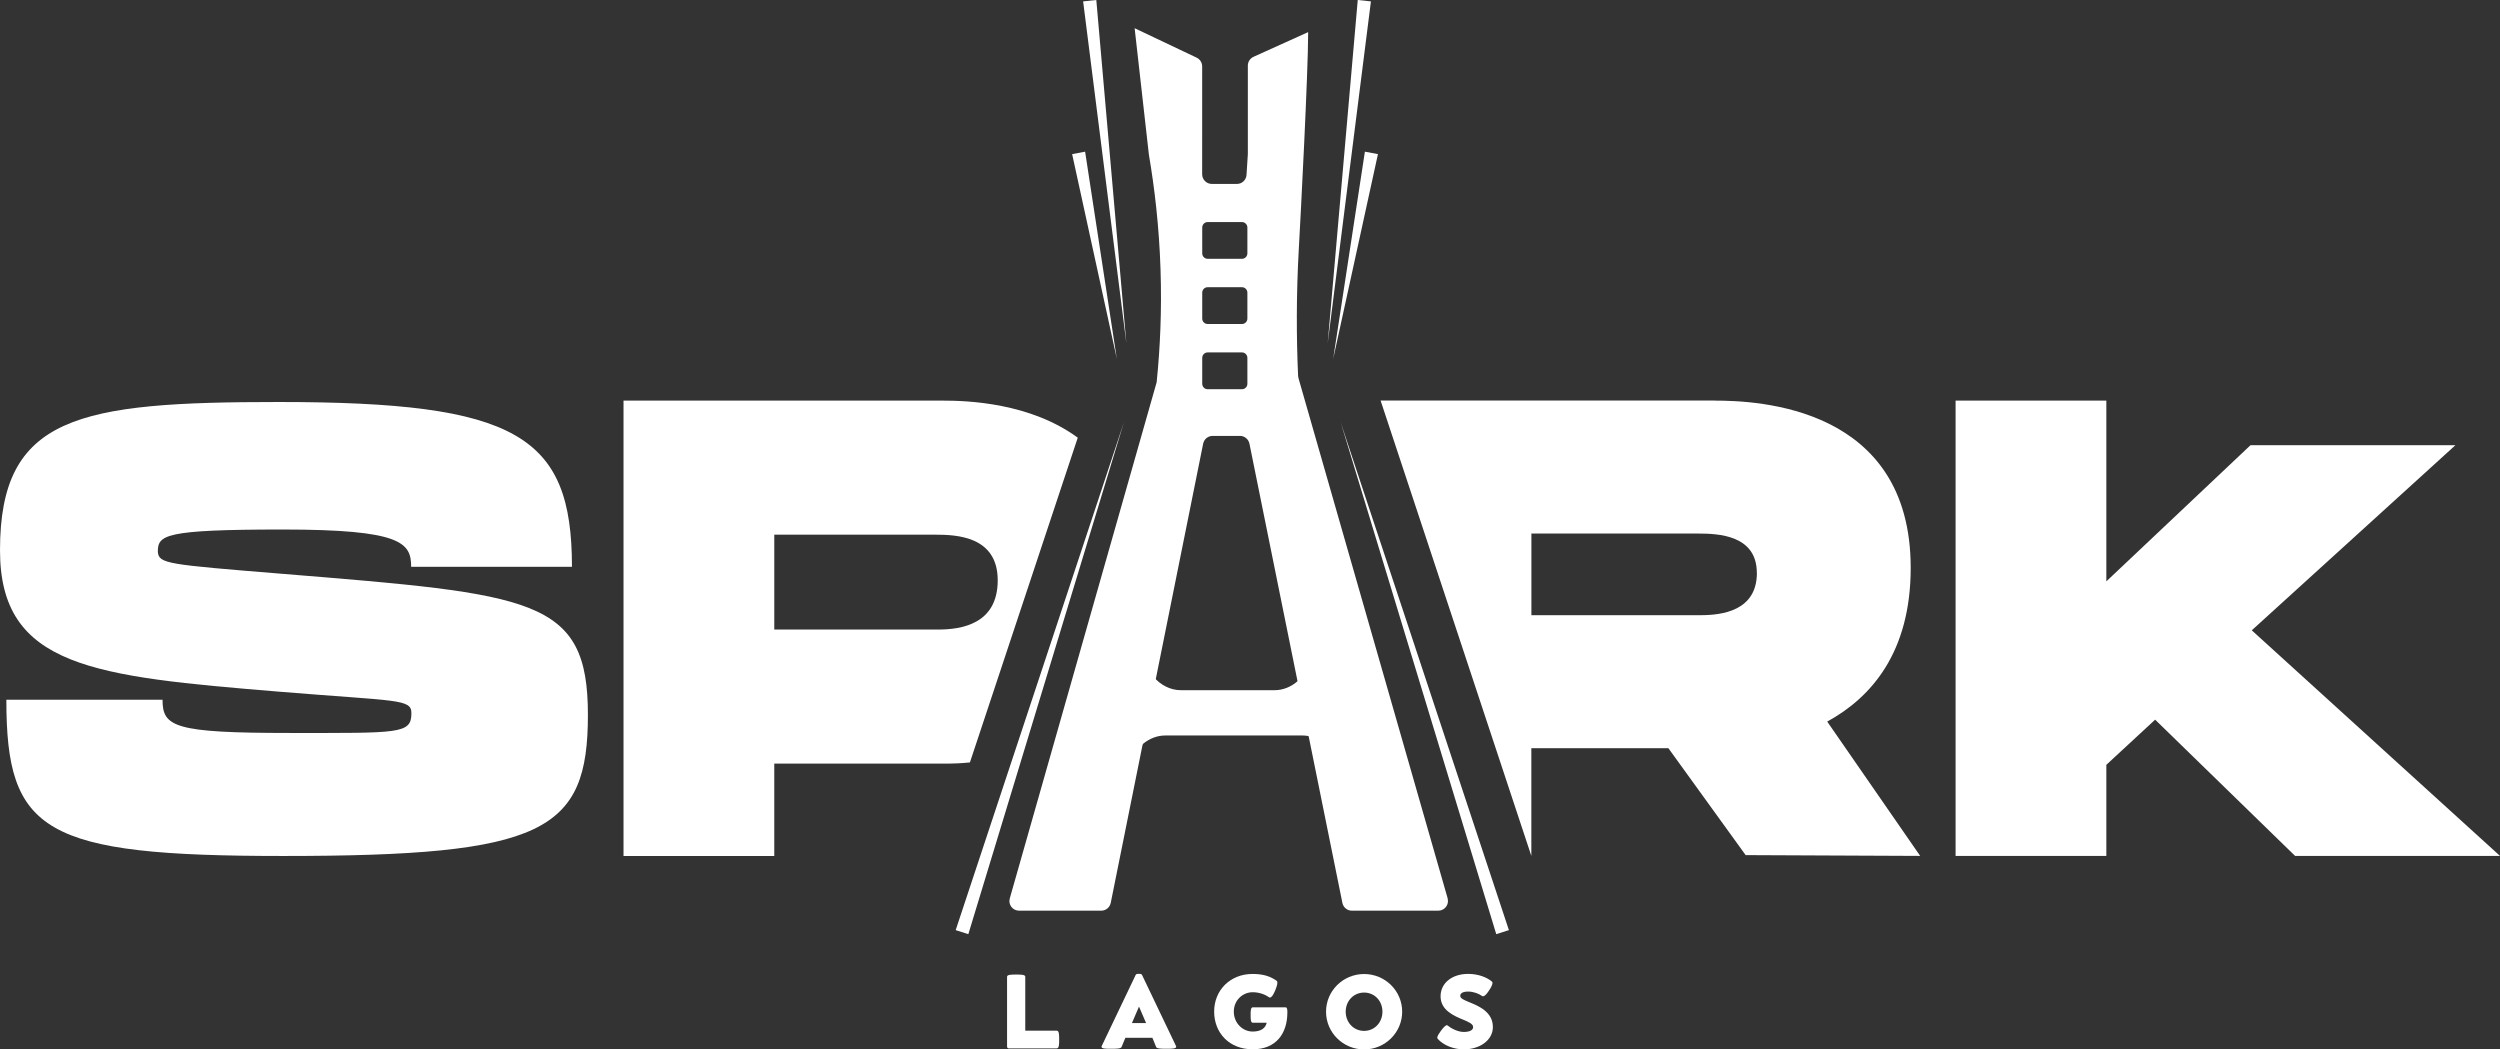 <svg xmlns="http://www.w3.org/2000/svg" version="1.1" xmlns:xlink="http://www.w3.org/1999/xlink" xmlns:svgjs="http://svgjs.com/svgjs" width="377.61" height="158.51"><rect width="100%" height="100%" fill="#333333" stroke="none"/><svg id="SvgjsSvg1001" data-name="Layer 2" xmlns="http://www.w3.org/2000/svg" viewBox="0 0 377.61 158.51">
  <defs>
    <style>
      .cls-1 {
        fill: #ffffff;
      }
    </style>
  </defs>
  <g id="SvgjsG1000" data-name="Layer 1">
    <g>
      <path class="cls-1" d="m152.11,158.11v-10.58c0-.33.68-.33,1.38-.33s1.37,0,1.37.33v8.15h4.77c.35,0,.35.66.35,1.34s0,1.33-.36,1.33h-7.28c-.12,0-.22-.11-.22-.23Z"></path>
      <path class="cls-1" d="m166.38,158.11s0-.07.03-.12l5.13-10.74c.08-.16.28-.16.48-.16s.39,0,.47.16l5.14,10.75s.03.08.03.11c0,.29-.7.3-1.38.3-.78,0-1.54,0-1.65-.26l-.57-1.4h-4.08l-.58,1.4c-.11.26-.88.26-1.65.26-.69,0-1.38,0-1.38-.3Zm4.59-3.58h2.14l-1.07-2.49-1.07,2.49Z"></path>
      <path class="cls-1" d="m183.39,152.8c0-3.25,2.44-5.69,5.79-5.69,1.5,0,2.63.3,3.66,1.04.06.05.1.14.1.27,0,.3-.16.78-.3,1.11-.24.59-.54,1.14-.83,1.14-.05,0-.09,0-.14-.04-.7-.5-1.61-.76-2.46-.76-1.5,0-2.85,1.2-2.85,2.93s1.33,3,2.83,3.01c1.25,0,1.94-.48,2.14-1.33h-2.1c-.33,0-.33-.58-.33-1.17s0-1.16.33-1.16h4.96c.25,0,.26.46.26.74,0,3.25-1.73,5.6-5.24,5.6s-5.82-2.45-5.82-5.7Z"></path>
      <path class="cls-1" d="m200.29,152.81c0-3.14,2.57-5.69,5.75-5.69s5.75,2.55,5.75,5.69-2.57,5.7-5.75,5.7-5.75-2.55-5.75-5.7Zm8.52,0c0-1.63-1.19-2.89-2.77-2.89s-2.78,1.26-2.78,2.89,1.2,2.9,2.78,2.9,2.77-1.28,2.77-2.9Z"></path>
      <path class="cls-1" d="m217.15,156.9s-.06-.1-.06-.16c0-.26.26-.63.53-1.01.33-.45.69-.88.93-.88.04,0,.07.02.1.04.5.43,1.55.98,2.44.98,1,0,1.42-.33,1.42-.74,0-.47-.67-.76-1.47-1.1-1.41-.58-3.45-1.43-3.45-3.54,0-1.95,1.66-3.39,4.18-3.39,1.49,0,2.83.51,3.6,1.18.05.04.06.11.06.19,0,.26-.22.68-.45,1.03-.31.49-.68.98-.98.98-.06,0-.11-.02-.16-.05-.46-.35-1.31-.66-2.07-.66-.85,0-1.21.27-1.21.65,0,.4.6.63,1.33.94,1.42.58,3.6,1.46,3.6,3.77,0,1.95-1.93,3.37-4.4,3.37-1.52,0-3.09-.62-3.95-1.61Z"></path>
    </g>
    <g>
      <path class="cls-1" d="m86.39,85.61h-24.29c0-3.61-1.4-5.63-19.39-5.63s-18.87.84-18.87,3.37c.16,1.81,1.39,1.9,18.66,3.31,38.14,3.11,46.3,3.64,46.3,21.31s-6.62,21.32-46.01,21.32c-36.27,0-41.83-3.59-41.83-23.6h23.59c0,4.09,1.72,5.02,19.27,5.02,16.49,0,18.32.17,18.32-2.98,0-2.2-2.03-1.78-20.02-3.26C14.21,102.17,0,100.8,0,83.12c0-20.33,11.83-22.4,42.12-22.4,35.95,0,44.27,5.01,44.27,24.89Z"></path>
      <path class="cls-1" d="m258.99,60.51c6.5,0,29.61.88,29.61,25.26,0,12.74-5.93,19.57-12.61,23.22l14.04,20.29-26.36-.12-11.67-16.15h-20.7v16.27l-22.77-68.78h50.45Zm6.37,26.02c0-5.73-5.86-5.94-8.87-5.94h-25.18v12.33h25.55c3.29,0,8.51-.67,8.51-6.4Z"></path>
      <path class="cls-1" d="m340.11,95.2l37.5,34.08h-30.95l-21.14-20.58-7.37,6.82v13.76h-22.77V60.51h22.77v27.3l21.78-20.57h30.95l-30.77,27.97Z"></path>
      <path class="cls-1" d="m218.66,135.69c-7.51-26.19-15.02-52.37-22.53-78.56-.03-.11-.05-.23-.06-.34-.26-5.82-.28-12.2.1-19.05.3-5.27,1.42-26.86,1.42-32.89l-8.25,3.73c-.52.24-.86.75-.86,1.33v13.27s0,.06,0,.09l-.2,3.15c-.05.77-.68,1.36-1.45,1.36h-3.79c-.8,0-1.46-.65-1.46-1.46V10.03c0-.56-.32-1.07-.83-1.32-3.12-1.48-6.25-2.97-9.37-4.45l2.15,19.08c.86,5.04,1.55,10.86,1.76,17.34.21,6.27-.07,11.96-.57,16.92,0,.09-.03.17-.05.26-7.38,25.95-14.77,51.89-22.15,77.84-.26.93.43,1.85,1.4,1.85h12.42c.69,0,1.29-.49,1.43-1.17l13.96-69.37c.14-.68.73-1.17,1.43-1.17h4.13c.69,0,1.29.49,1.43,1.17l14.04,69.37c.14.68.73,1.17,1.43,1.17h13.06c.97,0,1.67-.93,1.4-1.86Zm-30.25-77.72c0,.45-.37.82-.82.82h-5.18c-.45,0-.82-.37-.82-.82v-3.92c0-.45.37-.82.82-.82h5.18c.45,0,.82.37.82.82v3.92Zm0-9.85c0,.45-.37.82-.82.82h-5.18c-.45,0-.82-.37-.82-.82v-3.92c0-.45.37-.82.82-.82h5.18c.45,0,.82.37.82.82v3.92Zm0-9.85c0,.45-.37.82-.82.82h-5.18c-.45,0-.82-.37-.82-.82v-3.91c0-.45.37-.82.82-.82h5.18c.45,0,.82.37.82.82v3.91Z"></path>
      <polygon class="cls-1" points="165.59 0 170.13 51.85 163.6 .21 165.59 0"></polygon>
      <polygon class="cls-1" points="207.07 .21 200.54 51.85 205.08 0 207.07 .21"></polygon>
      <polygon class="cls-1" points="208.13 23.28 201.37 54.2 206.16 22.91 208.13 23.28"></polygon>
      <polygon class="cls-1" points="163.9 22.91 168.69 54.2 161.94 23.28 163.9 22.91"></polygon>
      <polygon class="cls-1" points="226 141.1 202.49 63.75 227.91 140.49 226 141.1"></polygon>
      <polygon class="cls-1" points="144.35 140.49 169.77 63.75 146.26 141.1 144.35 140.49"></polygon>
      <path class="cls-1" d="m116.95,115.34h26.23c.9,0,2.03-.05,3.32-.18l16.29-49.05c-7.21-5.28-16.62-5.6-20.4-5.6h-48.21v68.78h22.77v-13.95Zm0-34.58h24.33c3.2,0,9.42.24,9.42,6.89s-5.54,7.44-9.03,7.44h-24.72v-14.33Z"></path>
      <path class="cls-1" d="m171.97,91.15l.29,5.9c.2,4.05,2.88,7.2,6.11,7.2h14.14c2.5,0,4.75-1.9,5.68-4.8l2.05-6.38,3.17,21.45-3.84-2.54c-.88-.58-1.86-.89-2.86-.89h-20.7c-2.45,0-4.67,1.84-5.63,4.66l-2.52,7.41,4.11-32.03Z"></path>
    </g>
  </g>
</svg><style>@media (prefers-color-scheme: light) { :root { filter: none; } }
</style></svg>